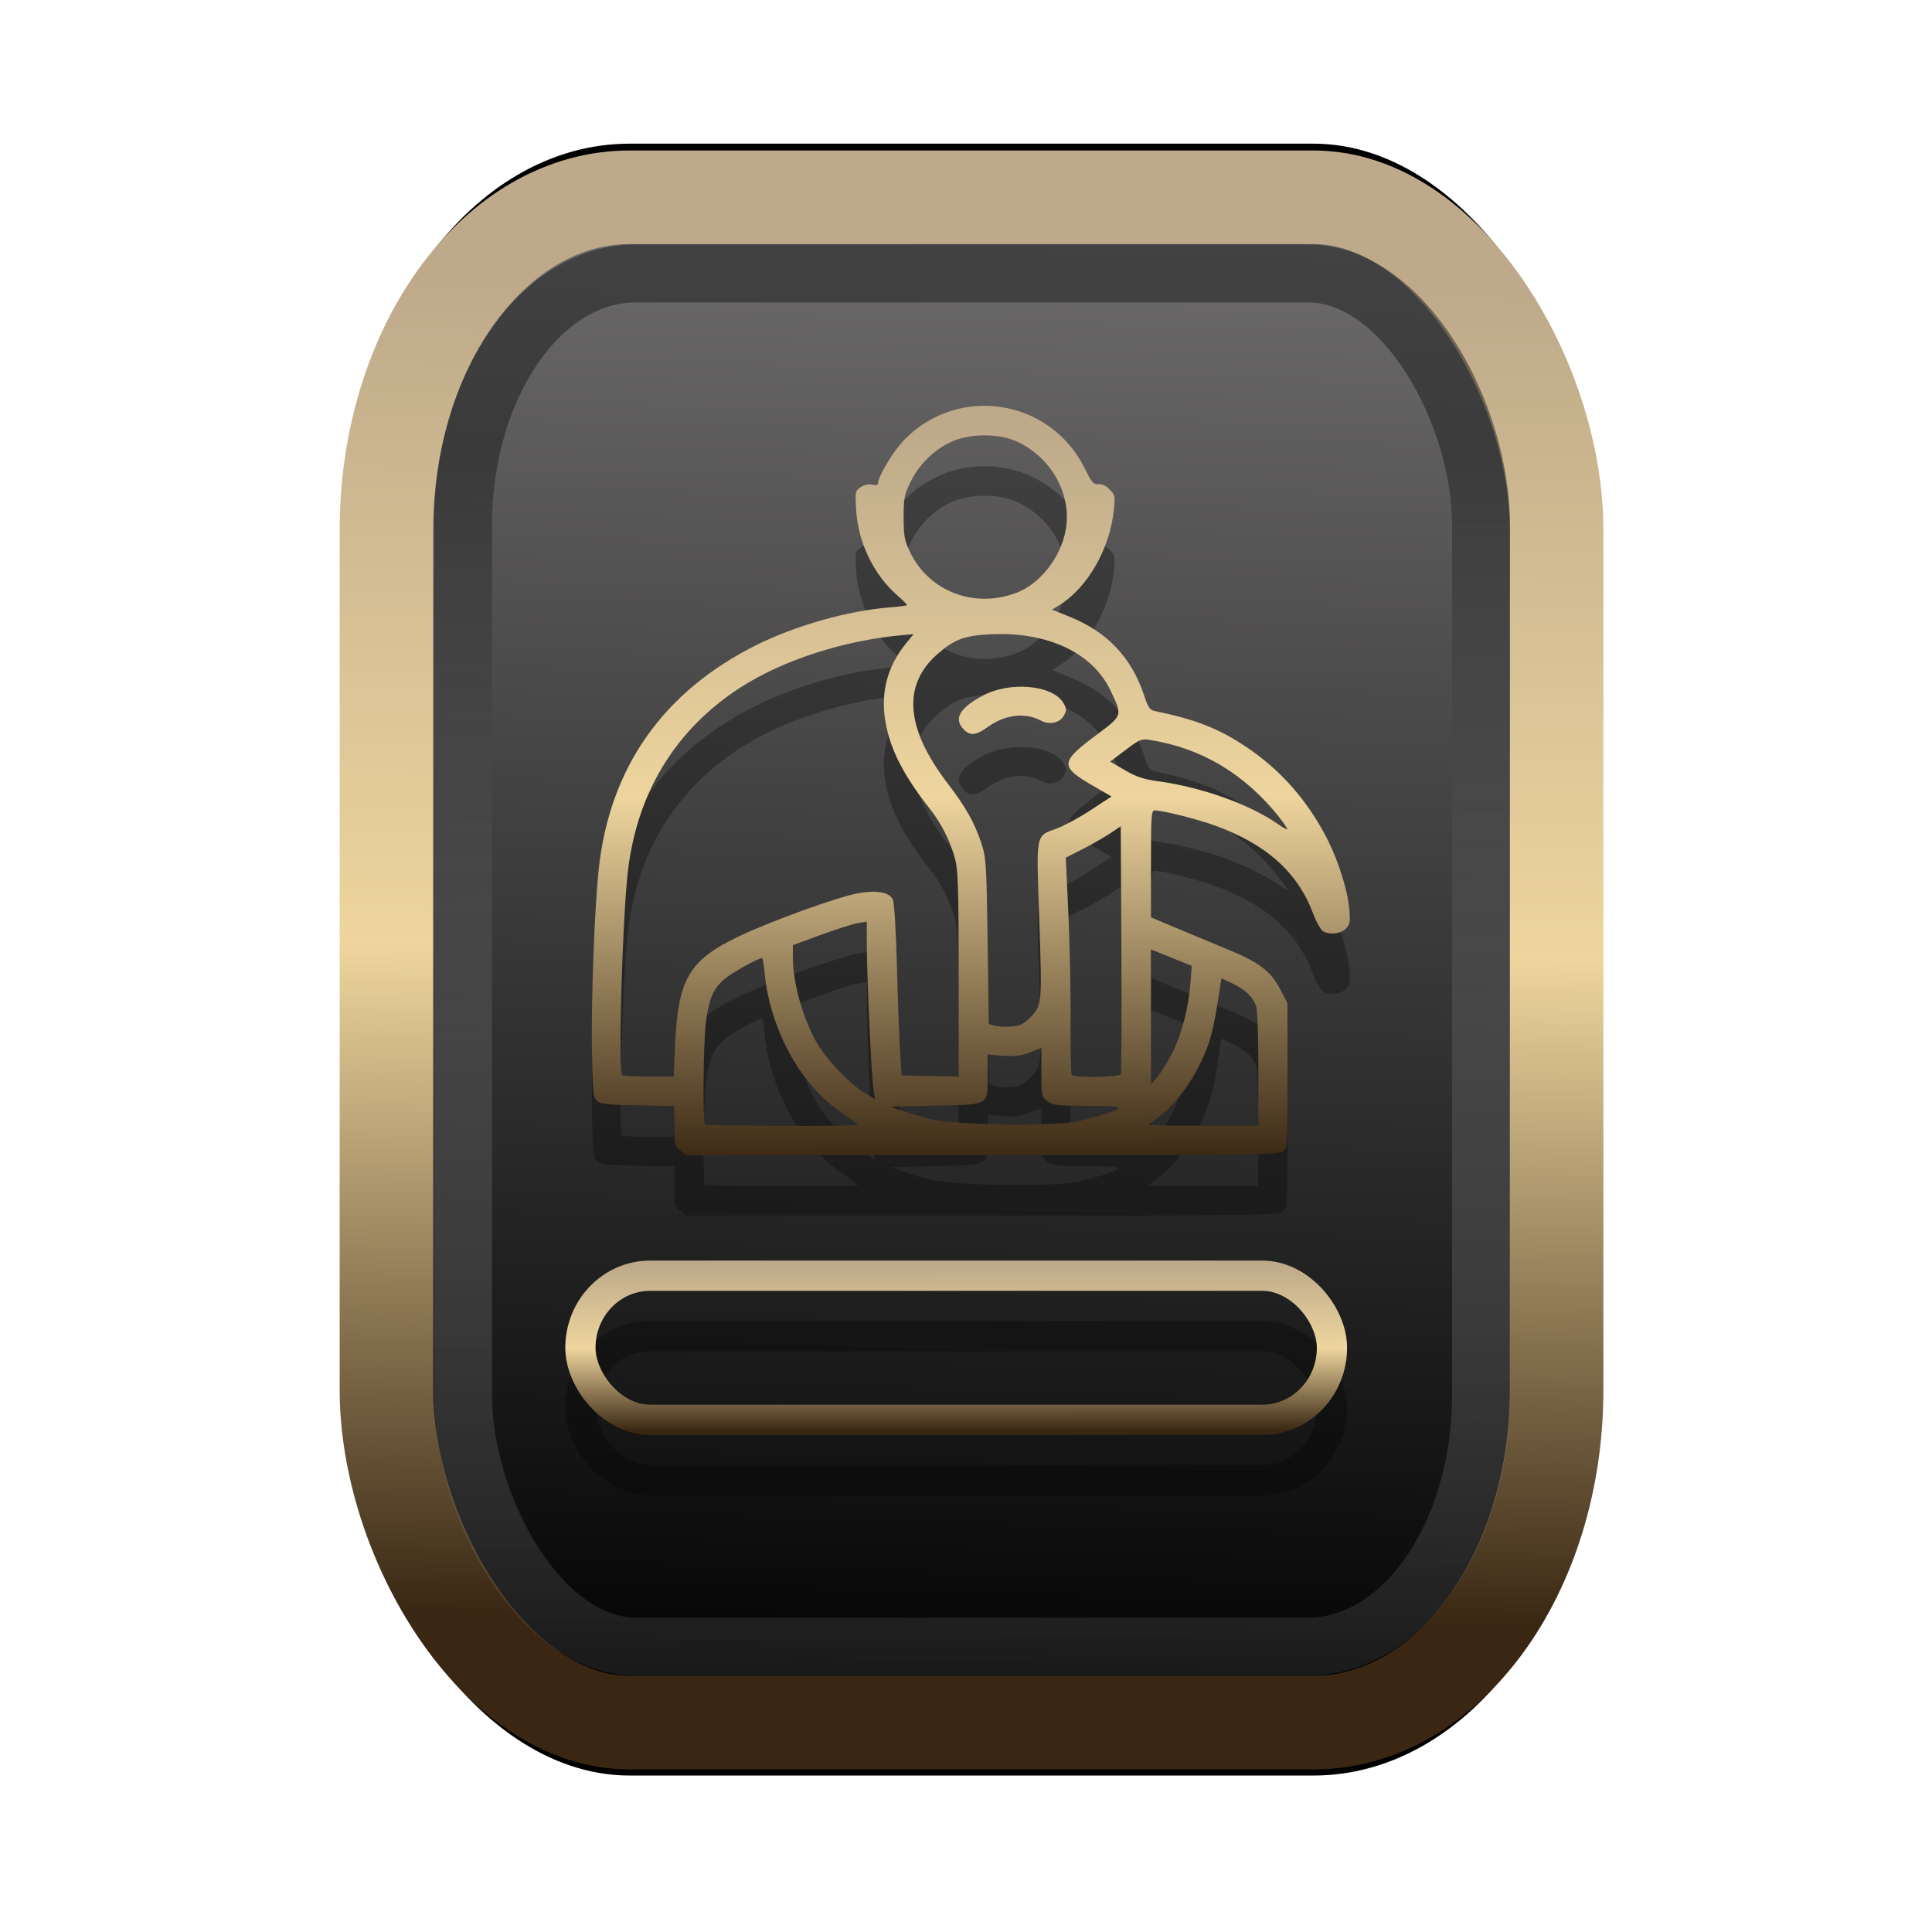 <?xml version="1.0" encoding="UTF-8" standalone="no"?>
<svg
   width="64"
   height="64"
   version="1.1"
   viewBox="0 0 16.933 16.933"
   id="svg7"
   sodipodi:docname="application-msword.svg"
   inkscape:version="1.3.2 (091e20ef0f, 2023-11-25)"
   xmlns:inkscape="http://www.inkscape.org/namespaces/inkscape"
   xmlns:sodipodi="http://sodipodi.sourceforge.net/DTD/sodipodi-0.dtd"
   xmlns:xlink="http://www.w3.org/1999/xlink"
   xmlns="http://www.w3.org/2000/svg"
   xmlns:svg="http://www.w3.org/2000/svg"
   xmlns:rdf="http://www.w3.org/1999/02/22-rdf-syntax-ns#"
   xmlns:cc="http://creativecommons.org/ns#"
   xmlns:dc="http://purl.org/dc/elements/1.1/">
  <sodipodi:namedview
     id="namedview7"
     pagecolor="#9c4444"
     bordercolor="#000000"
     borderopacity="0.25"
     inkscape:showpageshadow="2"
     inkscape:pageopacity="0.0"
     inkscape:pagecheckerboard="0"
     inkscape:deskcolor="#d1d1d1"
     inkscape:zoom="8.7062522"
     inkscape:cx="33.251966"
     inkscape:cy="35.606595"
     inkscape:window-width="1463"
     inkscape:window-height="664"
     inkscape:window-x="167"
     inkscape:window-y="273"
     inkscape:window-maximized="0"
     inkscape:current-layer="svg7"
     showgrid="false" />
  <defs
     id="defs2">
    <linearGradient
       id="linearGradient5"
       inkscape:collect="always">
      <stop
         style="stop-color:#392713;stop-opacity:1;"
         offset="0"
         id="stop2" />
      <stop
         style="stop-color:#eed59e;stop-opacity:1;"
         offset="0.5"
         id="stop3" />
      <stop
         style="stop-color:#beaa8a;stop-opacity:1;"
         offset="1"
         id="stop4" />
    </linearGradient>
    <linearGradient
       id="linearGradient8"
       inkscape:collect="always">
      <stop
         style="stop-color:#1a1a1a;stop-opacity:1;"
         offset="0"
         id="stop8" />
      <stop
         style="stop-color:#ffffff;stop-opacity:0;"
         offset="1"
         id="stop9" />
    </linearGradient>
    <linearGradient
       inkscape:collect="always"
       xlink:href="#linearGradient5"
       id="linearGradient41"
       x1="13.676"
       y1="16.11"
       x2="13.729"
       y2="10.549"
       gradientUnits="userSpaceOnUse"
       gradientTransform="matrix(1.606,0,0,2.108,-12.925,-19.743)" />
    <linearGradient
       inkscape:collect="always"
       xlink:href="#linearGradient42"
       id="linearGradient4"
       x1="11.886"
       y1="16.508"
       x2="12.027"
       y2="10.245"
       gradientUnits="userSpaceOnUse"
       gradientTransform="matrix(1.606,0,0,2.108,-12.925,-19.743)" />
    <linearGradient
       id="linearGradient42"
       inkscape:collect="always">
      <stop
         style="stop-color:#010101;stop-opacity:1;"
         offset="0"
         id="stop42" />
      <stop
         style="stop-color:#6e6c6d;stop-opacity:1;"
         offset="1"
         id="stop43" />
    </linearGradient>
    <linearGradient
       inkscape:collect="always"
       xlink:href="#linearGradient8"
       id="linearGradient9"
       x1="9.34"
       y1="4.169"
       x2="9.428"
       y2="16.469"
       gradientUnits="userSpaceOnUse"
       gradientTransform="matrix(0.81,0,0,1.098,1.566,-0.594)" />
    <filter
       style="color-interpolation-filters:sRGB;"
       inkscape:label="Blur"
       id="filter2"
       x="-0.145"
       y="-0.146"
       width="1.29"
       height="1.292">
      <feGaussianBlur
         stdDeviation="0.6 0.6"
         result="blur"
         id="feGaussianBlur2" />
    </filter>
    <linearGradient
       inkscape:collect="always"
       xlink:href="#linearGradient5"
       id="linearGradient12"
       x1="8.479"
       y1="10.19"
       x2="8.452"
       y2="3.78"
       gradientUnits="userSpaceOnUse" />
    <linearGradient
       inkscape:collect="always"
       xlink:href="#linearGradient5"
       id="linearGradient6"
       x1="8.849"
       y1="12.543"
       x2="8.848"
       y2="11.089"
       gradientUnits="userSpaceOnUse" />
  </defs>
  <rect
     style="fill:#000000;fill-opacity:0.996;stroke:#000000;stroke-width:0.912;stroke-dasharray:none;stroke-opacity:1;filter:url(#filter2)"
     id="rect1-2-3"
     width="13.065"
     height="12.974"
     x="1.982"
     y="1.927"
     rx="2.715"
     ry="2.831"
     transform="matrix(0.785,0,0,1.03,1.831,-0.256)" />
  <rect
     style="fill:url(#linearGradient4);fill-opacity:0.996;stroke:url(#linearGradient41);stroke-width:0.82;stroke-dasharray:none;stroke-opacity:1"
     id="rect1-2"
     width="10.256"
     height="13.369"
     x="3.387"
     y="1.729"
     rx="2.131"
     ry="2.917" />
  <path
     style="fill:#000000;stroke-width:0.049;opacity:0.3"
     d="m 5.962,10.611 c -0.049,-0.038 -0.052,-0.05 -0.052,-0.214 v -0.174 l -0.323,-0.006 C 5.309,10.211 5.26,10.206 5.23,10.176 5.199,10.145 5.194,10.092 5.188,9.724 5.181,9.288 5.211,8.484 5.247,8.151 5.342,7.259 5.81,6.592 6.628,6.184 6.972,6.012 7.433,5.881 7.795,5.853 c 0.085,-0.007 0.155,-0.016 0.155,-0.021 0,-0.005 -0.04,-0.045 -0.089,-0.088 C 7.656,5.564 7.521,5.282 7.504,5.001 c -0.01,-0.166 -0.009,-0.17 0.041,-0.203 0.033,-0.022 0.069,-0.029 0.101,-0.021 0.031,0.008 0.049,0.004 0.049,-0.01 0,-0.062 0.137,-0.289 0.234,-0.387 0.476,-0.482 1.276,-0.354 1.577,0.252 0.064,0.128 0.079,0.146 0.121,0.141 0.031,-0.004 0.065,0.012 0.098,0.045 0.048,0.048 0.05,0.058 0.037,0.183 -0.035,0.339 -0.23,0.678 -0.476,0.831 l -0.065,0.04 0.153,0.062 c 0.332,0.134 0.543,0.357 0.654,0.691 0.035,0.105 0.05,0.127 0.094,0.136 0.353,0.073 0.552,0.15 0.788,0.306 0.31,0.204 0.552,0.479 0.725,0.82 0.097,0.192 0.177,0.448 0.191,0.61 0.01,0.115 0.006,0.135 -0.031,0.172 -0.045,0.045 -0.137,0.055 -0.198,0.023 -0.02,-0.011 -0.06,-0.082 -0.089,-0.158 C 11.372,8.173 11.101,7.93 10.653,7.766 10.497,7.709 10.195,7.633 10.122,7.632 c -0.032,-4.262e-4 -0.034,0.035 -0.034,0.468 v 0.469 l 0.23,0.097 c 0.127,0.053 0.326,0.136 0.442,0.184 0.276,0.113 0.378,0.191 0.46,0.349 l 0.064,0.124 v 0.635 c 0,0.633 -4.9e-5,0.635 -0.044,0.665 -0.039,0.027 -0.321,0.031 -2.635,0.031 H 6.014 Z m 1.556,-0.223 c 0,-0.005 -0.042,-0.037 -0.093,-0.072 C 7.259,10.202 7.165,10.115 7.058,9.975 6.866,9.725 6.731,9.379 6.702,9.059 6.695,8.986 6.685,8.926 6.68,8.926 c -0.036,0 -0.265,0.128 -0.331,0.185 -0.099,0.085 -0.137,0.174 -0.163,0.387 -0.022,0.179 -0.028,0.865 -0.007,0.886 0.014,0.014 1.34,0.019 1.34,0.004 z m 2.049,-0.06 c 0.322,-0.093 0.318,-0.106 -0.031,-0.107 -0.279,-8.03e-4 -0.311,-0.004 -0.358,-0.041 -0.05,-0.039 -0.052,-0.047 -0.052,-0.253 V 9.714 l -0.103,0.039 c -0.081,0.031 -0.131,0.037 -0.235,0.029 L 8.656,9.772 v 0.181 c 0,0.27 0.024,0.256 -0.454,0.267 l -0.399,0.01 0.127,0.043 c 0.07,0.024 0.172,0.054 0.226,0.066 0.149,0.034 0.571,0.055 0.924,0.046 0.264,-0.007 0.344,-0.016 0.488,-0.058 z M 11.029,9.898 c 0,-0.306 -0.008,-0.52 -0.021,-0.554 -0.031,-0.082 -0.095,-0.143 -0.205,-0.195 l -0.098,-0.046 -0.014,0.093 c -0.059,0.388 -0.087,0.488 -0.192,0.695 -0.084,0.164 -0.213,0.328 -0.332,0.418 -0.055,0.042 -0.099,0.078 -0.099,0.081 0,0.003 0.216,0.006 0.48,0.006 h 0.48 z M 7.655,10.068 C 7.637,9.962 7.597,9.069 7.597,8.791 l 1.177e-4,-0.184 -0.077,0.012 c -0.042,0.007 -0.188,0.053 -0.324,0.103 l -0.247,0.091 v 0.113 c 0,0.222 0.094,0.549 0.218,0.756 0.084,0.139 0.272,0.337 0.399,0.417 0.053,0.034 0.098,0.061 0.1,0.061 0.002,0 -0.004,-0.042 -0.012,-0.093 z M 10.274,9.759 c 0.083,-0.167 0.143,-0.396 0.159,-0.607 l 0.012,-0.158 -0.179,-0.072 -0.179,-0.072 5.25e-4,0.592 5.85e-4,0.592 0.058,-0.069 c 0.032,-0.038 0.089,-0.13 0.127,-0.206 z M 5.916,9.696 C 5.942,9.112 6.037,8.948 6.467,8.74 6.749,8.604 7.358,8.384 7.531,8.356 c 0.16,-0.026 0.262,-0.006 0.294,0.056 0.013,0.026 0.028,0.271 0.037,0.607 0.008,0.31 0.021,0.648 0.028,0.75 l 0.012,0.186 0.25,0.005 0.25,0.005 V 9.072 c 0,-0.75 -0.005,-0.914 -0.031,-1.014 C 8.332,7.909 8.251,7.747 8.152,7.621 7.92,7.327 7.803,7.098 7.761,6.86 7.716,6.6 7.776,6.37 7.941,6.168 l 0.066,-0.081 -0.092,0.008 C 7.397,6.142 6.859,6.315 6.486,6.557 5.913,6.928 5.575,7.489 5.5,8.193 c -0.047,0.444 -0.082,1.725 -0.047,1.759 0.007,0.007 0.112,0.013 0.232,0.013 h 0.219 z m 3.907,0.245 c 0.005,-0.013 0.007,-0.508 0.004,-1.098 l -0.005,-1.073 -0.088,0.06 c -0.049,0.033 -0.157,0.095 -0.241,0.138 l -0.153,0.078 0.01,0.21 c 0.023,0.462 0.034,0.877 0.032,1.266 -0.001,0.225 0.003,0.416 0.01,0.427 0.018,0.029 0.42,0.023 0.431,-0.006 z M 9.019,9.456 C 9.134,9.344 9.134,9.348 9.109,8.601 9.082,7.818 9.074,7.859 9.261,7.791 9.326,7.767 9.461,7.695 9.56,7.629 L 9.742,7.51 9.576,7.414 C 9.29,7.248 9.292,7.209 9.598,6.979 9.844,6.795 9.84,6.808 9.733,6.581 9.577,6.25 9.178,6.063 8.681,6.088 8.453,6.099 8.363,6.133 8.216,6.262 c -0.31,0.273 -0.279,0.651 0.091,1.135 0.158,0.207 0.234,0.342 0.293,0.519 0.043,0.13 0.046,0.174 0.056,0.862 l 0.01,0.725 0.049,0.015 c 0.027,0.008 0.091,0.012 0.143,0.009 0.075,-0.005 0.108,-0.019 0.16,-0.07 z M 8.444,6.92 C 8.358,6.828 8.41,6.736 8.609,6.628 8.852,6.496 9.233,6.532 9.323,6.695 9.349,6.743 9.349,6.755 9.322,6.803 9.288,6.865 9.196,6.884 9.123,6.845 8.985,6.771 8.813,6.791 8.663,6.898 8.552,6.977 8.502,6.982 8.444,6.92 Z m 2.771,0.776 c -0.305,-0.383 -0.684,-0.61 -1.138,-0.681 -0.073,-0.012 -0.089,-0.005 -0.213,0.089 l -0.134,0.101 0.129,0.075 c 0.101,0.059 0.164,0.08 0.29,0.097 0.386,0.053 0.809,0.204 1.056,0.379 0.038,0.027 0.072,0.045 0.076,0.041 0.004,-0.004 -0.026,-0.049 -0.067,-0.101 z M 8.905,5.726 C 9.113,5.649 9.296,5.417 9.34,5.176 9.397,4.867 9.218,4.54 8.915,4.4 8.765,4.33 8.525,4.327 8.362,4.391 8.205,4.454 8.063,4.587 7.985,4.744 c -0.059,0.121 -0.065,0.146 -0.065,0.318 0,0.162 0.007,0.202 0.053,0.299 0.163,0.348 0.56,0.504 0.931,0.365 z"
     id="path1-3-9" />
  <path
     style="fill:url(#linearGradient12);stroke-width:0.049"
     d="m 5.962,10.082 c -0.049,-0.038 -0.052,-0.05 -0.052,-0.214 V 9.694 L 5.588,9.688 C 5.309,9.682 5.26,9.677 5.23,9.646 5.199,9.615 5.194,9.563 5.188,9.195 5.181,8.759 5.211,7.955 5.247,7.622 5.342,6.73 5.81,6.063 6.628,5.654 6.972,5.483 7.433,5.352 7.795,5.324 c 0.085,-0.007 0.155,-0.016 0.155,-0.021 0,-0.005 -0.04,-0.045 -0.089,-0.088 C 7.656,5.035 7.521,4.753 7.504,4.472 c -0.01,-0.166 -0.009,-0.17 0.041,-0.203 0.033,-0.022 0.069,-0.029 0.101,-0.021 0.031,0.008 0.049,0.004 0.049,-0.01 0,-0.062 0.137,-0.289 0.234,-0.387 0.476,-0.482 1.276,-0.354 1.577,0.252 0.064,0.128 0.079,0.146 0.121,0.141 0.031,-0.004 0.065,0.012 0.098,0.045 0.048,0.048 0.05,0.058 0.037,0.183 -0.035,0.339 -0.23,0.678 -0.476,0.831 l -0.065,0.04 0.153,0.062 c 0.332,0.134 0.543,0.357 0.654,0.691 0.035,0.105 0.05,0.127 0.094,0.136 0.353,0.073 0.552,0.15 0.788,0.306 0.31,0.204 0.552,0.479 0.725,0.82 0.097,0.192 0.177,0.448 0.191,0.61 0.01,0.115 0.006,0.135 -0.031,0.172 -0.045,0.045 -0.137,0.055 -0.198,0.023 -0.02,-0.011 -0.06,-0.082 -0.089,-0.158 C 11.372,7.644 11.101,7.401 10.653,7.237 10.497,7.18 10.195,7.104 10.122,7.103 c -0.032,-4.262e-4 -0.034,0.035 -0.034,0.468 v 0.469 l 0.23,0.097 c 0.127,0.053 0.326,0.136 0.442,0.184 0.276,0.113 0.378,0.191 0.46,0.349 l 0.064,0.124 v 0.635 c 0,0.633 -4.9e-5,0.635 -0.044,0.665 -0.039,0.027 -0.321,0.031 -2.635,0.031 H 6.014 Z M 7.519,9.859 c 0,-0.005 -0.042,-0.037 -0.093,-0.072 C 7.259,9.673 7.165,9.586 7.058,9.446 6.866,9.196 6.731,8.849 6.702,8.53 6.695,8.457 6.685,8.397 6.68,8.397 c -0.036,0 -0.265,0.128 -0.331,0.185 -0.099,0.085 -0.137,0.174 -0.163,0.387 -0.022,0.179 -0.028,0.865 -0.007,0.886 0.014,0.014 1.34,0.019 1.34,0.004 z M 9.567,9.799 C 9.889,9.705 9.885,9.693 9.536,9.692 9.257,9.691 9.226,9.688 9.178,9.65 9.128,9.611 9.127,9.604 9.127,9.397 V 9.185 l -0.103,0.039 c -0.081,0.031 -0.131,0.037 -0.235,0.029 L 8.656,9.242 v 0.181 c 0,0.27 0.024,0.256 -0.454,0.267 l -0.399,0.01 0.127,0.043 c 0.07,0.024 0.172,0.054 0.226,0.066 0.149,0.034 0.571,0.055 0.924,0.046 0.264,-0.007 0.344,-0.016 0.488,-0.058 z M 11.029,9.369 c 0,-0.306 -0.008,-0.52 -0.021,-0.554 -0.031,-0.082 -0.095,-0.143 -0.205,-0.195 l -0.098,-0.046 -0.014,0.093 c -0.059,0.388 -0.087,0.488 -0.192,0.695 -0.084,0.164 -0.213,0.328 -0.332,0.418 -0.055,0.042 -0.099,0.078 -0.099,0.081 0,0.003 0.216,0.006 0.48,0.006 h 0.48 z M 7.655,9.539 C 7.637,9.433 7.597,8.54 7.597,8.262 l 1.177e-4,-0.184 -0.077,0.012 c -0.042,0.007 -0.188,0.053 -0.324,0.103 l -0.247,0.091 V 8.398 c 0,0.222 0.094,0.549 0.218,0.756 0.084,0.139 0.272,0.337 0.399,0.417 0.053,0.034 0.098,0.061 0.1,0.061 0.002,0 -0.004,-0.042 -0.012,-0.093 z M 10.274,9.23 c 0.083,-0.167 0.143,-0.396 0.159,-0.607 l 0.012,-0.158 -0.179,-0.072 -0.179,-0.072 5.25e-4,0.592 5.85e-4,0.592 0.058,-0.069 c 0.032,-0.038 0.089,-0.13 0.127,-0.206 z M 5.916,9.167 C 5.942,8.583 6.037,8.418 6.467,8.211 6.749,8.075 7.358,7.855 7.531,7.827 c 0.16,-0.026 0.262,-0.006 0.294,0.056 0.013,0.026 0.028,0.271 0.037,0.607 0.008,0.31 0.021,0.648 0.028,0.75 l 0.012,0.186 0.25,0.005 0.25,0.005 V 8.542 c 0,-0.75 -0.005,-0.914 -0.031,-1.014 C 8.332,7.379 8.251,7.217 8.152,7.092 7.92,6.798 7.803,6.569 7.761,6.33 7.716,6.071 7.776,5.841 7.941,5.639 l 0.066,-0.081 -0.092,0.008 C 7.397,5.612 6.859,5.786 6.486,6.028 5.913,6.399 5.575,6.96 5.5,7.664 c -0.047,0.444 -0.082,1.725 -0.047,1.759 0.007,0.007 0.112,0.013 0.232,0.013 H 5.905 Z M 9.824,9.412 c 0.005,-0.013 0.007,-0.508 0.004,-1.098 l -0.005,-1.073 -0.088,0.06 c -0.049,0.033 -0.157,0.095 -0.241,0.138 l -0.153,0.078 0.01,0.21 c 0.023,0.462 0.034,0.877 0.032,1.266 -0.001,0.225 0.003,0.416 0.01,0.427 0.018,0.029 0.42,0.023 0.431,-0.006 z M 9.019,8.927 C 9.134,8.815 9.134,8.819 9.109,8.071 9.082,7.289 9.074,7.33 9.261,7.262 9.326,7.238 9.461,7.165 9.56,7.1 L 9.742,6.981 9.576,6.885 C 9.29,6.719 9.292,6.68 9.598,6.45 9.844,6.266 9.84,6.279 9.733,6.052 9.577,5.721 9.178,5.534 8.681,5.559 8.453,5.57 8.363,5.604 8.216,5.733 c -0.31,0.273 -0.279,0.651 0.091,1.135 0.158,0.207 0.234,0.342 0.293,0.519 0.043,0.13 0.046,0.174 0.056,0.862 l 0.01,0.725 0.049,0.015 c 0.027,0.008 0.091,0.012 0.143,0.009 0.075,-0.005 0.108,-0.019 0.16,-0.07 z M 8.444,6.39 C 8.358,6.299 8.41,6.207 8.609,6.099 c 0.243,-0.132 0.624,-0.096 0.714,0.067 0.027,0.048 0.027,0.06 -3.463e-4,0.108 -0.034,0.062 -0.126,0.081 -0.199,0.042 C 8.985,6.242 8.813,6.262 8.663,6.368 8.552,6.447 8.502,6.452 8.444,6.39 Z m 2.771,0.776 c -0.305,-0.383 -0.684,-0.61 -1.138,-0.681 -0.073,-0.012 -0.089,-0.005 -0.213,0.089 l -0.134,0.101 0.129,0.075 c 0.101,0.059 0.164,0.08 0.29,0.097 0.386,0.053 0.809,0.204 1.056,0.379 0.038,0.027 0.072,0.045 0.076,0.041 0.004,-0.004 -0.026,-0.049 -0.067,-0.101 z M 8.905,5.197 C 9.113,5.12 9.296,4.888 9.34,4.647 9.397,4.338 9.218,4.011 8.915,3.871 8.765,3.801 8.525,3.797 8.362,3.862 8.205,3.925 8.063,4.058 7.985,4.215 c -0.059,0.121 -0.065,0.146 -0.065,0.318 0,0.162 0.007,0.202 0.053,0.299 0.163,0.348 0.56,0.504 0.931,0.365 z"
     id="path1-3" />
  <rect
     style="opacity:0.5;fill:none;fill-opacity:0.996;stroke:url(#linearGradient9);stroke-width:0.508;stroke-dasharray:none;stroke-opacity:1"
     id="rect1-2-6"
     width="8.923"
     height="12.036"
     x="4.058"
     y="2.396"
     rx="1.518"
     ry="2.211" />
  <rect
     style="fill:none;stroke:#000000;stroke-width:0.265;opacity:0.3"
     id="rect1-5"
     width="6.587"
     height="1.263"
     x="5.087"
     y="11.71"
     rx="0.611"
     ry="0.631" />
  <rect
     style="opacity:1;fill:none;stroke:url(#linearGradient6);stroke-width:0.265"
     id="rect1"
     width="6.587"
     height="1.263"
     x="5.087"
     y="11.181"
     rx="0.611"
     ry="0.631" />
</svg>
